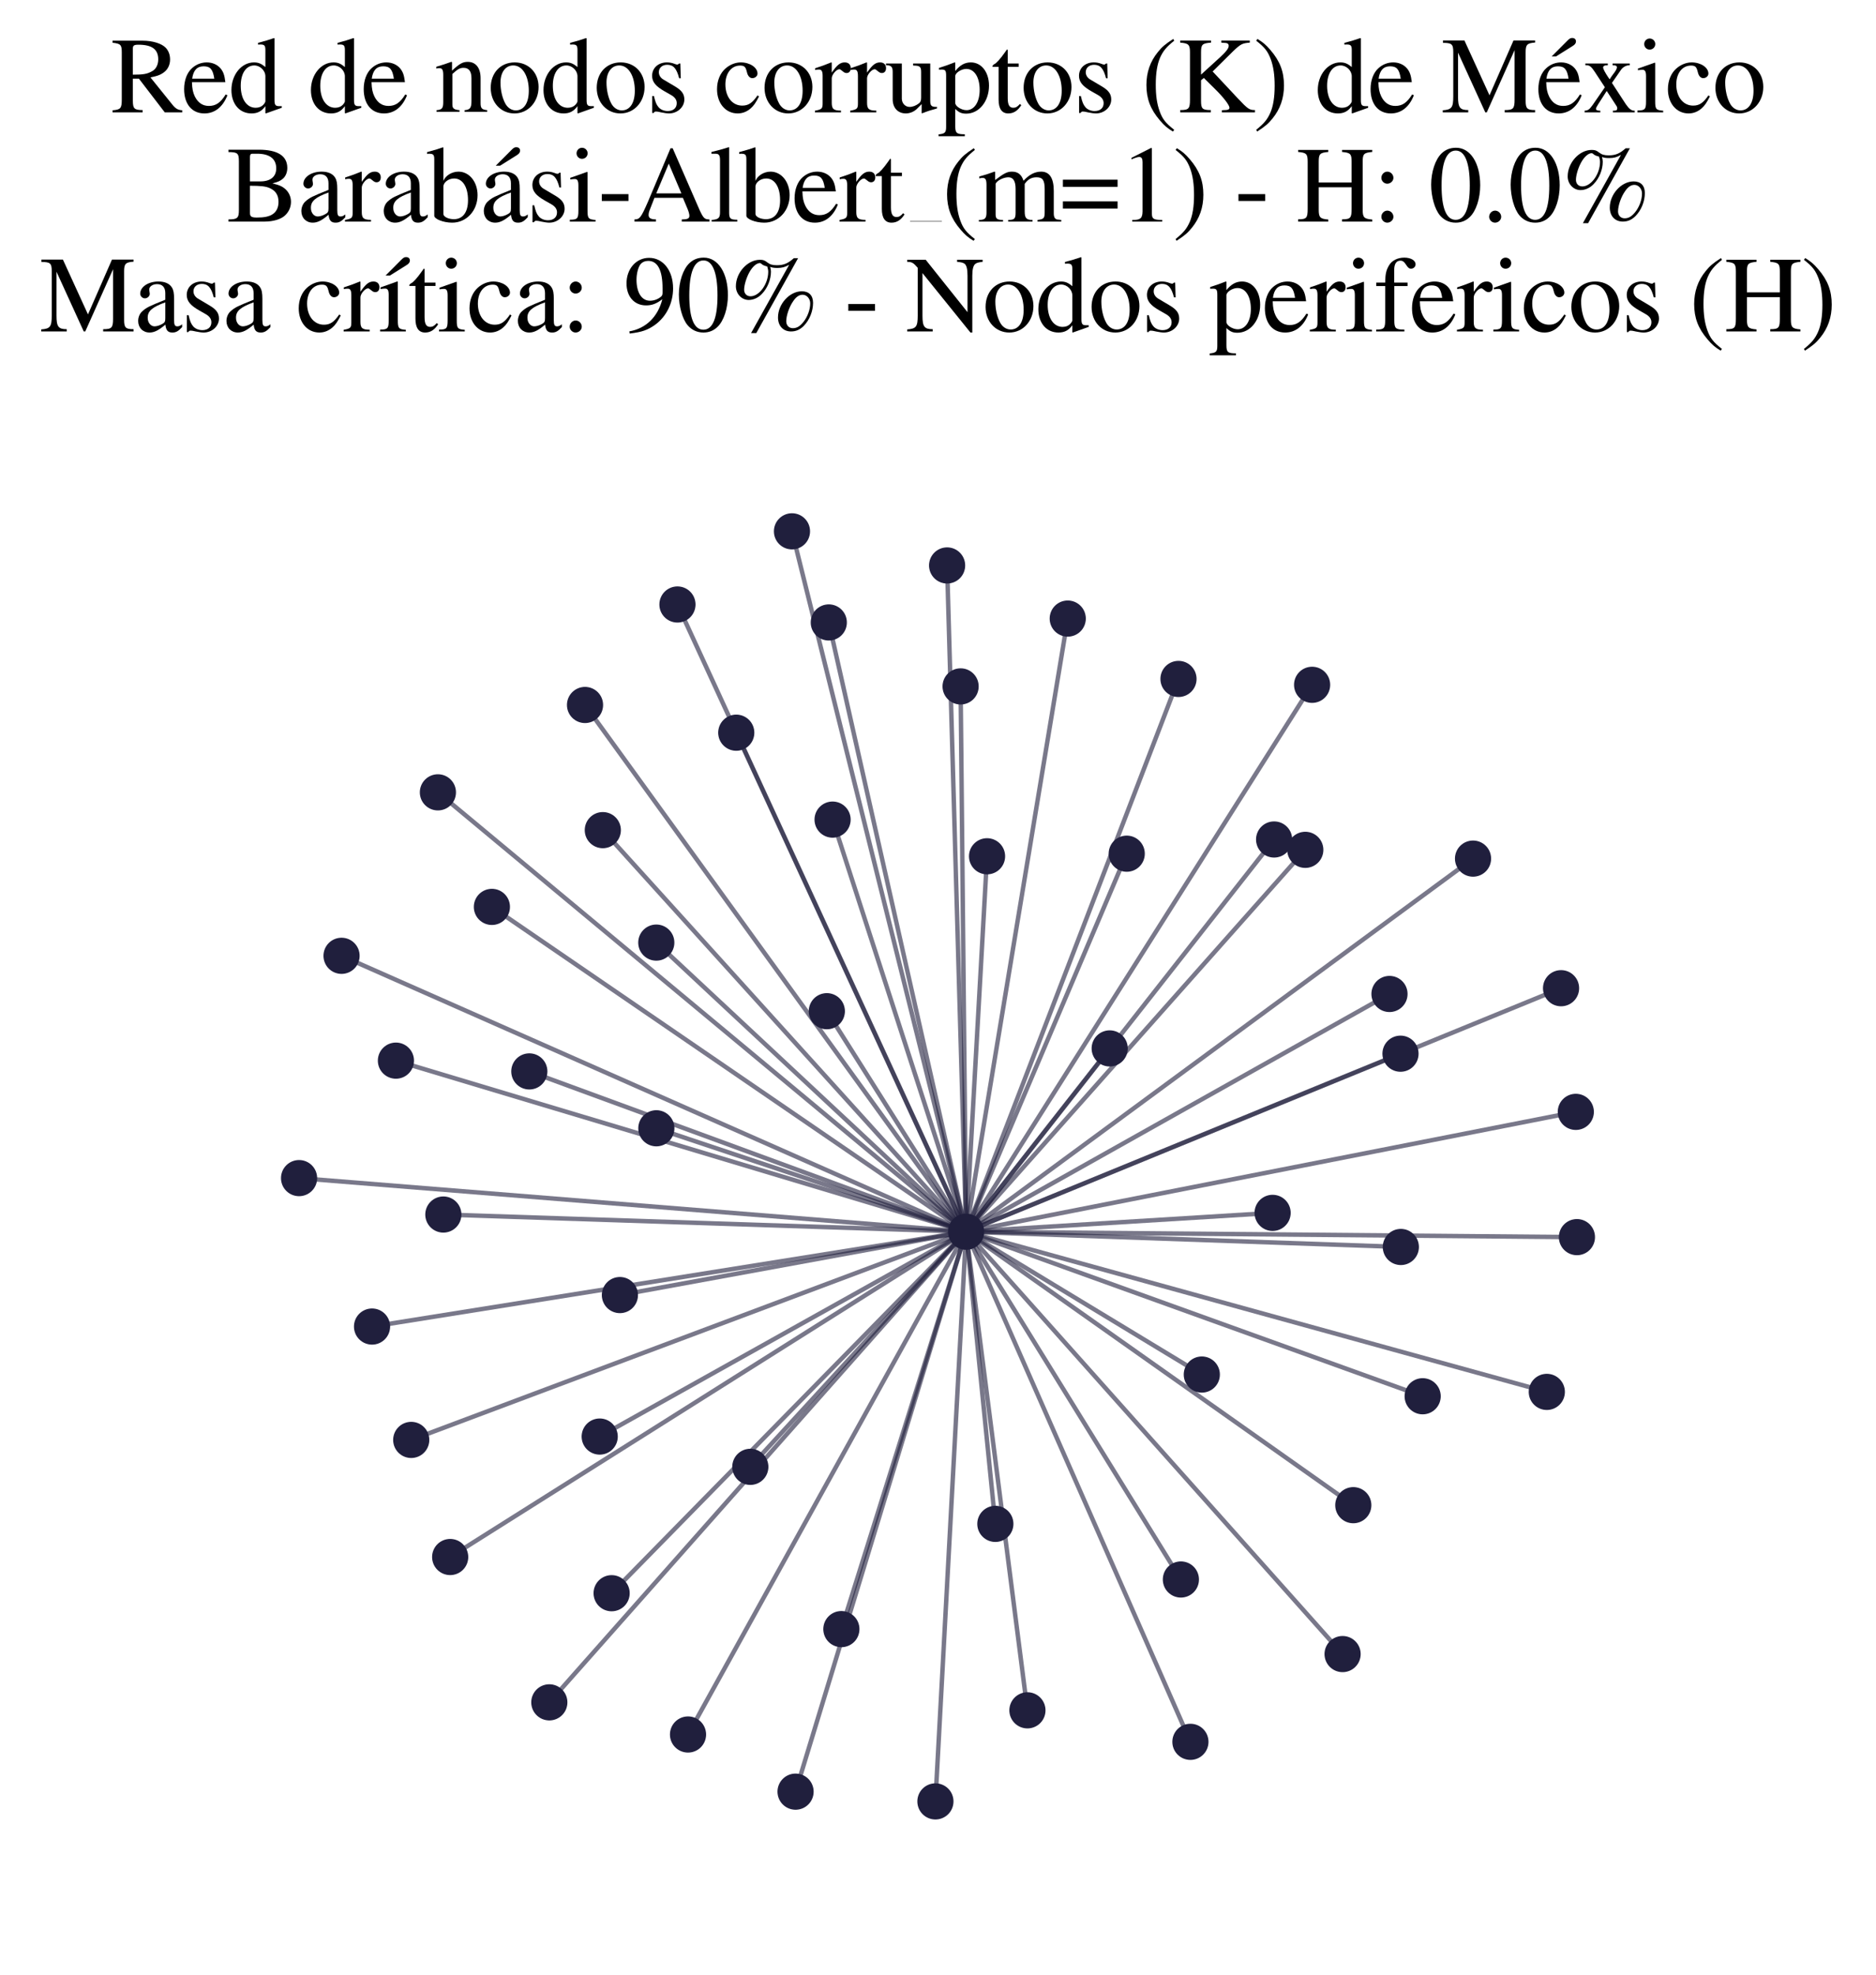 <?xml version="1.0" encoding="utf-8" standalone="no"?>
<!DOCTYPE svg PUBLIC "-//W3C//DTD SVG 1.1//EN"
  "http://www.w3.org/Graphics/SVG/1.1/DTD/svg11.dtd">
<svg xmlns:xlink="http://www.w3.org/1999/xlink" width="169.253pt" height="178.093pt" viewBox="0 0 169.253 178.093" xmlns="http://www.w3.org/2000/svg" version="1.1">
 <defs>
  <style type="text/css">*{stroke-linejoin: round; stroke-linecap: butt}</style>
 </defs>
 <g id="figure_1">
  <g id="patch_1">
   <path d="M 0 178.093 
L 169.253 178.093 
L 169.253 -0 
L 0 -0 
z
" style="fill: #ffffff"/>
  </g>
  <g id="axes_1">
   <g id="LineCollection_1">
    <path d="M 87.161 111.088 
L 44.379 81.792 
" clip-path="url(#p4df0fe5ae1)" style="fill: none; stroke: #201f3d; stroke-opacity: 0.6; stroke-width: 0.4"/>
    <path d="M 87.161 111.088 
L 52.781 63.581 
" clip-path="url(#p4df0fe5ae1)" style="fill: none; stroke: #201f3d; stroke-opacity: 0.6; stroke-width: 0.4"/>
    <path d="M 87.161 111.088 
L 71.776 161.587 
" clip-path="url(#p4df0fe5ae1)" style="fill: none; stroke: #201f3d; stroke-opacity: 0.6; stroke-width: 0.4"/>
    <path d="M 87.161 111.088 
L 89.052 77.226 
" clip-path="url(#p4df0fe5ae1)" style="fill: none; stroke: #201f3d; stroke-opacity: 0.6; stroke-width: 0.4"/>
    <path d="M 87.161 111.088 
L 107.4 157.093 
" clip-path="url(#p4df0fe5ae1)" style="fill: none; stroke: #201f3d; stroke-opacity: 0.6; stroke-width: 0.4"/>
    <path d="M 87.161 111.088 
L 140.839 89.125 
" clip-path="url(#p4df0fe5ae1)" style="fill: none; stroke: #201f3d; stroke-opacity: 0.6; stroke-width: 0.4"/>
    <path d="M 87.161 111.088 
L 89.801 137.436 
" clip-path="url(#p4df0fe5ae1)" style="fill: none; stroke: #201f3d; stroke-opacity: 0.6; stroke-width: 0.4"/>
    <path d="M 87.161 111.088 
L 54.106 129.561 
" clip-path="url(#p4df0fe5ae1)" style="fill: none; stroke: #201f3d; stroke-opacity: 0.6; stroke-width: 0.4"/>
    <path d="M 87.161 111.088 
L 126.384 112.463 
" clip-path="url(#p4df0fe5ae1)" style="fill: none; stroke: #201f3d; stroke-opacity: 0.6; stroke-width: 0.4"/>
    <path d="M 87.161 111.088 
L 125.36 89.645 
" clip-path="url(#p4df0fe5ae1)" style="fill: none; stroke: #201f3d; stroke-opacity: 0.6; stroke-width: 0.4"/>
    <path d="M 87.161 111.088 
L 114.951 75.712 
" clip-path="url(#p4df0fe5ae1)" style="fill: none; stroke: #201f3d; stroke-opacity: 0.6; stroke-width: 0.4"/>
    <path d="M 87.161 111.088 
L 67.694 132.292 
" clip-path="url(#p4df0fe5ae1)" style="fill: none; stroke: #201f3d; stroke-opacity: 0.6; stroke-width: 0.4"/>
    <path d="M 87.161 111.088 
L 139.554 125.533 
" clip-path="url(#p4df0fe5ae1)" style="fill: none; stroke: #201f3d; stroke-opacity: 0.6; stroke-width: 0.4"/>
    <path d="M 87.161 111.088 
L 49.56 153.532 
" clip-path="url(#p4df0fe5ae1)" style="fill: none; stroke: #201f3d; stroke-opacity: 0.6; stroke-width: 0.4"/>
    <path d="M 87.161 111.088 
L 108.428 123.968 
" clip-path="url(#p4df0fe5ae1)" style="fill: none; stroke: #201f3d; stroke-opacity: 0.6; stroke-width: 0.4"/>
    <path d="M 87.161 111.088 
L 122.095 135.75 
" clip-path="url(#p4df0fe5ae1)" style="fill: none; stroke: #201f3d; stroke-opacity: 0.6; stroke-width: 0.4"/>
    <path d="M 87.161 111.088 
L 37.101 129.864 
" clip-path="url(#p4df0fe5ae1)" style="fill: none; stroke: #201f3d; stroke-opacity: 0.6; stroke-width: 0.4"/>
    <path d="M 87.161 111.088 
L 26.982 106.252 
" clip-path="url(#p4df0fe5ae1)" style="fill: none; stroke: #201f3d; stroke-opacity: 0.6; stroke-width: 0.4"/>
    <path d="M 87.161 111.088 
L 30.815 86.203 
" clip-path="url(#p4df0fe5ae1)" style="fill: none; stroke: #201f3d; stroke-opacity: 0.6; stroke-width: 0.4"/>
    <path d="M 87.161 111.088 
L 92.695 154.252 
" clip-path="url(#p4df0fe5ae1)" style="fill: none; stroke: #201f3d; stroke-opacity: 0.6; stroke-width: 0.4"/>
    <path d="M 87.161 111.088 
L 47.756 96.629 
" clip-path="url(#p4df0fe5ae1)" style="fill: none; stroke: #201f3d; stroke-opacity: 0.6; stroke-width: 0.4"/>
    <path d="M 87.161 111.088 
L 55.928 116.8 
" clip-path="url(#p4df0fe5ae1)" style="fill: none; stroke: #201f3d; stroke-opacity: 0.6; stroke-width: 0.4"/>
    <path d="M 87.161 111.088 
L 54.386 74.869 
" clip-path="url(#p4df0fe5ae1)" style="fill: none; stroke: #201f3d; stroke-opacity: 0.6; stroke-width: 0.4"/>
    <path d="M 87.161 111.088 
L 40.615 140.425 
" clip-path="url(#p4df0fe5ae1)" style="fill: none; stroke: #201f3d; stroke-opacity: 0.6; stroke-width: 0.4"/>
    <path d="M 87.161 111.088 
L 114.815 109.387 
" clip-path="url(#p4df0fe5ae1)" style="fill: none; stroke: #201f3d; stroke-opacity: 0.6; stroke-width: 0.4"/>
    <path d="M 87.161 111.088 
L 86.666 61.906 
" clip-path="url(#p4df0fe5ae1)" style="fill: none; stroke: #201f3d; stroke-opacity: 0.6; stroke-width: 0.4"/>
    <path d="M 87.161 111.088 
L 118.379 61.762 
" clip-path="url(#p4df0fe5ae1)" style="fill: none; stroke: #201f3d; stroke-opacity: 0.6; stroke-width: 0.4"/>
    <path d="M 87.161 111.088 
L 33.565 119.64 
" clip-path="url(#p4df0fe5ae1)" style="fill: none; stroke: #201f3d; stroke-opacity: 0.6; stroke-width: 0.4"/>
    <path d="M 87.161 111.088 
L 132.897 77.437 
" clip-path="url(#p4df0fe5ae1)" style="fill: none; stroke: #201f3d; stroke-opacity: 0.6; stroke-width: 0.4"/>
    <path d="M 87.161 111.088 
L 59.216 101.758 
" clip-path="url(#p4df0fe5ae1)" style="fill: none; stroke: #201f3d; stroke-opacity: 0.6; stroke-width: 0.4"/>
    <path d="M 87.161 111.088 
L 71.452 47.92 
" clip-path="url(#p4df0fe5ae1)" style="fill: none; stroke: #201f3d; stroke-opacity: 0.6; stroke-width: 0.4"/>
    <path d="M 87.161 111.088 
L 96.332 55.788 
" clip-path="url(#p4df0fe5ae1)" style="fill: none; stroke: #201f3d; stroke-opacity: 0.6; stroke-width: 0.4"/>
    <path d="M 87.161 111.088 
L 66.426 66.081 
" clip-path="url(#p4df0fe5ae1)" style="fill: none; stroke: #201f3d; stroke-opacity: 0.6; stroke-width: 0.4"/>
    <path d="M 87.161 111.088 
L 75.116 73.919 
" clip-path="url(#p4df0fe5ae1)" style="fill: none; stroke: #201f3d; stroke-opacity: 0.6; stroke-width: 0.4"/>
    <path d="M 87.161 111.088 
L 128.353 125.926 
" clip-path="url(#p4df0fe5ae1)" style="fill: none; stroke: #201f3d; stroke-opacity: 0.6; stroke-width: 0.4"/>
    <path d="M 87.161 111.088 
L 117.764 76.646 
" clip-path="url(#p4df0fe5ae1)" style="fill: none; stroke: #201f3d; stroke-opacity: 0.6; stroke-width: 0.4"/>
    <path d="M 87.161 111.088 
L 85.448 50.997 
" clip-path="url(#p4df0fe5ae1)" style="fill: none; stroke: #201f3d; stroke-opacity: 0.6; stroke-width: 0.4"/>
    <path d="M 87.161 111.088 
L 142.17 100.278 
" clip-path="url(#p4df0fe5ae1)" style="fill: none; stroke: #201f3d; stroke-opacity: 0.6; stroke-width: 0.4"/>
    <path d="M 87.161 111.088 
L 62.073 156.432 
" clip-path="url(#p4df0fe5ae1)" style="fill: none; stroke: #201f3d; stroke-opacity: 0.6; stroke-width: 0.4"/>
    <path d="M 87.161 111.088 
L 75.909 146.927 
" clip-path="url(#p4df0fe5ae1)" style="fill: none; stroke: #201f3d; stroke-opacity: 0.6; stroke-width: 0.4"/>
    <path d="M 87.161 111.088 
L 106.324 61.232 
" clip-path="url(#p4df0fe5ae1)" style="fill: none; stroke: #201f3d; stroke-opacity: 0.6; stroke-width: 0.4"/>
    <path d="M 87.161 111.088 
L 35.72 95.658 
" clip-path="url(#p4df0fe5ae1)" style="fill: none; stroke: #201f3d; stroke-opacity: 0.6; stroke-width: 0.4"/>
    <path d="M 87.161 111.088 
L 121.129 149.178 
" clip-path="url(#p4df0fe5ae1)" style="fill: none; stroke: #201f3d; stroke-opacity: 0.6; stroke-width: 0.4"/>
    <path d="M 87.161 111.088 
L 39.508 71.461 
" clip-path="url(#p4df0fe5ae1)" style="fill: none; stroke: #201f3d; stroke-opacity: 0.6; stroke-width: 0.4"/>
    <path d="M 87.161 111.088 
L 126.353 95.031 
" clip-path="url(#p4df0fe5ae1)" style="fill: none; stroke: #201f3d; stroke-opacity: 0.6; stroke-width: 0.4"/>
    <path d="M 87.161 111.088 
L 61.12 54.518 
" clip-path="url(#p4df0fe5ae1)" style="fill: none; stroke: #201f3d; stroke-opacity: 0.6; stroke-width: 0.4"/>
    <path d="M 87.161 111.088 
L 100.117 94.555 
" clip-path="url(#p4df0fe5ae1)" style="fill: none; stroke: #201f3d; stroke-opacity: 0.6; stroke-width: 0.4"/>
    <path d="M 87.161 111.088 
L 74.597 91.199 
" clip-path="url(#p4df0fe5ae1)" style="fill: none; stroke: #201f3d; stroke-opacity: 0.6; stroke-width: 0.4"/>
    <path d="M 87.161 111.088 
L 59.211 85.012 
" clip-path="url(#p4df0fe5ae1)" style="fill: none; stroke: #201f3d; stroke-opacity: 0.6; stroke-width: 0.4"/>
    <path d="M 87.161 111.088 
L 106.54 142.452 
" clip-path="url(#p4df0fe5ae1)" style="fill: none; stroke: #201f3d; stroke-opacity: 0.6; stroke-width: 0.4"/>
    <path d="M 87.161 111.088 
L 74.774 56.138 
" clip-path="url(#p4df0fe5ae1)" style="fill: none; stroke: #201f3d; stroke-opacity: 0.6; stroke-width: 0.4"/>
    <path d="M 87.161 111.088 
L 142.271 111.575 
" clip-path="url(#p4df0fe5ae1)" style="fill: none; stroke: #201f3d; stroke-opacity: 0.6; stroke-width: 0.4"/>
    <path d="M 87.161 111.088 
L 101.654 76.993 
" clip-path="url(#p4df0fe5ae1)" style="fill: none; stroke: #201f3d; stroke-opacity: 0.6; stroke-width: 0.4"/>
    <path d="M 87.161 111.088 
L 55.181 143.689 
" clip-path="url(#p4df0fe5ae1)" style="fill: none; stroke: #201f3d; stroke-opacity: 0.6; stroke-width: 0.4"/>
    <path d="M 87.161 111.088 
L 39.999 109.537 
" clip-path="url(#p4df0fe5ae1)" style="fill: none; stroke: #201f3d; stroke-opacity: 0.6; stroke-width: 0.4"/>
    <path d="M 87.161 111.088 
L 84.394 162.466 
" clip-path="url(#p4df0fe5ae1)" style="fill: none; stroke: #201f3d; stroke-opacity: 0.6; stroke-width: 0.4"/>
   </g>
   <g id="PathCollection_1">
    <defs>
     <path id="m59ed12c1d4" d="M 0 1.581 
C 0.419 1.581 0.822 1.415 1.118 1.118 
C 1.415 0.822 1.581 0.419 1.581 0 
C 1.581 -0.419 1.415 -0.822 1.118 -1.118 
C 0.822 -1.415 0.419 -1.581 0 -1.581 
C -0.419 -1.581 -0.822 -1.415 -1.118 -1.118 
C -1.415 -0.822 -1.581 -0.419 -1.581 0 
C -1.581 0.419 -1.415 0.822 -1.118 1.118 
C -0.822 1.415 -0.419 1.581 0 1.581 
z
" style="stroke: #201f3d; stroke-width: 0.1"/>
    </defs>
    <g clip-path="url(#p4df0fe5ae1)">
     <use xlink:href="#m59ed12c1d4" x="101.654" y="76.993" style="fill: #201f3d; stroke: #201f3d; stroke-width: 0.1"/>
     <use xlink:href="#m59ed12c1d4" x="117.764" y="76.646" style="fill: #201f3d; stroke: #201f3d; stroke-width: 0.1"/>
     <use xlink:href="#m59ed12c1d4" x="125.36" y="89.645" style="fill: #201f3d; stroke: #201f3d; stroke-width: 0.1"/>
     <use xlink:href="#m59ed12c1d4" x="59.211" y="85.012" style="fill: #201f3d; stroke: #201f3d; stroke-width: 0.1"/>
     <use xlink:href="#m59ed12c1d4" x="40.615" y="140.425" style="fill: #201f3d; stroke: #201f3d; stroke-width: 0.1"/>
     <use xlink:href="#m59ed12c1d4" x="71.452" y="47.92" style="fill: #201f3d; stroke: #201f3d; stroke-width: 0.1"/>
     <use xlink:href="#m59ed12c1d4" x="66.426" y="66.081" style="fill: #201f3d; stroke: #201f3d; stroke-width: 0.1"/>
     <use xlink:href="#m59ed12c1d4" x="128.353" y="125.926" style="fill: #201f3d; stroke: #201f3d; stroke-width: 0.1"/>
     <use xlink:href="#m59ed12c1d4" x="107.4" y="157.093" style="fill: #201f3d; stroke: #201f3d; stroke-width: 0.1"/>
     <use xlink:href="#m59ed12c1d4" x="139.554" y="125.533" style="fill: #201f3d; stroke: #201f3d; stroke-width: 0.1"/>
     <use xlink:href="#m59ed12c1d4" x="55.928" y="116.8" style="fill: #201f3d; stroke: #201f3d; stroke-width: 0.1"/>
     <use xlink:href="#m59ed12c1d4" x="92.695" y="154.252" style="fill: #201f3d; stroke: #201f3d; stroke-width: 0.1"/>
     <use xlink:href="#m59ed12c1d4" x="84.394" y="162.466" style="fill: #201f3d; stroke: #201f3d; stroke-width: 0.1"/>
     <use xlink:href="#m59ed12c1d4" x="122.095" y="135.75" style="fill: #201f3d; stroke: #201f3d; stroke-width: 0.1"/>
     <use xlink:href="#m59ed12c1d4" x="49.56" y="153.532" style="fill: #201f3d; stroke: #201f3d; stroke-width: 0.1"/>
     <use xlink:href="#m59ed12c1d4" x="86.666" y="61.906" style="fill: #201f3d; stroke: #201f3d; stroke-width: 0.1"/>
     <use xlink:href="#m59ed12c1d4" x="52.781" y="63.581" style="fill: #201f3d; stroke: #201f3d; stroke-width: 0.1"/>
     <use xlink:href="#m59ed12c1d4" x="44.379" y="81.792" style="fill: #201f3d; stroke: #201f3d; stroke-width: 0.1"/>
     <use xlink:href="#m59ed12c1d4" x="126.353" y="95.031" style="fill: #201f3d; stroke: #201f3d; stroke-width: 0.1"/>
     <use xlink:href="#m59ed12c1d4" x="126.384" y="112.463" style="fill: #201f3d; stroke: #201f3d; stroke-width: 0.1"/>
     <use xlink:href="#m59ed12c1d4" x="100.117" y="94.555" style="fill: #201f3d; stroke: #201f3d; stroke-width: 0.1"/>
     <use xlink:href="#m59ed12c1d4" x="74.774" y="56.138" style="fill: #201f3d; stroke: #201f3d; stroke-width: 0.1"/>
     <use xlink:href="#m59ed12c1d4" x="62.073" y="156.432" style="fill: #201f3d; stroke: #201f3d; stroke-width: 0.1"/>
     <use xlink:href="#m59ed12c1d4" x="71.776" y="161.587" style="fill: #201f3d; stroke: #201f3d; stroke-width: 0.1"/>
     <use xlink:href="#m59ed12c1d4" x="26.982" y="106.252" style="fill: #201f3d; stroke: #201f3d; stroke-width: 0.1"/>
     <use xlink:href="#m59ed12c1d4" x="114.951" y="75.712" style="fill: #201f3d; stroke: #201f3d; stroke-width: 0.1"/>
     <use xlink:href="#m59ed12c1d4" x="114.815" y="109.387" style="fill: #201f3d; stroke: #201f3d; stroke-width: 0.1"/>
     <use xlink:href="#m59ed12c1d4" x="106.54" y="142.452" style="fill: #201f3d; stroke: #201f3d; stroke-width: 0.1"/>
     <use xlink:href="#m59ed12c1d4" x="96.332" y="55.788" style="fill: #201f3d; stroke: #201f3d; stroke-width: 0.1"/>
     <use xlink:href="#m59ed12c1d4" x="30.815" y="86.203" style="fill: #201f3d; stroke: #201f3d; stroke-width: 0.1"/>
     <use xlink:href="#m59ed12c1d4" x="75.116" y="73.919" style="fill: #201f3d; stroke: #201f3d; stroke-width: 0.1"/>
     <use xlink:href="#m59ed12c1d4" x="85.448" y="50.997" style="fill: #201f3d; stroke: #201f3d; stroke-width: 0.1"/>
     <use xlink:href="#m59ed12c1d4" x="37.101" y="129.864" style="fill: #201f3d; stroke: #201f3d; stroke-width: 0.1"/>
     <use xlink:href="#m59ed12c1d4" x="142.271" y="111.575" style="fill: #201f3d; stroke: #201f3d; stroke-width: 0.1"/>
     <use xlink:href="#m59ed12c1d4" x="118.379" y="61.762" style="fill: #201f3d; stroke: #201f3d; stroke-width: 0.1"/>
     <use xlink:href="#m59ed12c1d4" x="35.72" y="95.658" style="fill: #201f3d; stroke: #201f3d; stroke-width: 0.1"/>
     <use xlink:href="#m59ed12c1d4" x="140.839" y="89.125" style="fill: #201f3d; stroke: #201f3d; stroke-width: 0.1"/>
     <use xlink:href="#m59ed12c1d4" x="39.999" y="109.537" style="fill: #201f3d; stroke: #201f3d; stroke-width: 0.1"/>
     <use xlink:href="#m59ed12c1d4" x="47.756" y="96.629" style="fill: #201f3d; stroke: #201f3d; stroke-width: 0.1"/>
     <use xlink:href="#m59ed12c1d4" x="33.565" y="119.64" style="fill: #201f3d; stroke: #201f3d; stroke-width: 0.1"/>
     <use xlink:href="#m59ed12c1d4" x="55.181" y="143.689" style="fill: #201f3d; stroke: #201f3d; stroke-width: 0.1"/>
     <use xlink:href="#m59ed12c1d4" x="67.694" y="132.292" style="fill: #201f3d; stroke: #201f3d; stroke-width: 0.1"/>
     <use xlink:href="#m59ed12c1d4" x="121.129" y="149.178" style="fill: #201f3d; stroke: #201f3d; stroke-width: 0.1"/>
     <use xlink:href="#m59ed12c1d4" x="54.106" y="129.561" style="fill: #201f3d; stroke: #201f3d; stroke-width: 0.1"/>
     <use xlink:href="#m59ed12c1d4" x="61.12" y="54.518" style="fill: #201f3d; stroke: #201f3d; stroke-width: 0.1"/>
     <use xlink:href="#m59ed12c1d4" x="75.909" y="146.927" style="fill: #201f3d; stroke: #201f3d; stroke-width: 0.1"/>
     <use xlink:href="#m59ed12c1d4" x="54.386" y="74.869" style="fill: #201f3d; stroke: #201f3d; stroke-width: 0.1"/>
     <use xlink:href="#m59ed12c1d4" x="89.052" y="77.226" style="fill: #201f3d; stroke: #201f3d; stroke-width: 0.1"/>
     <use xlink:href="#m59ed12c1d4" x="39.508" y="71.461" style="fill: #201f3d; stroke: #201f3d; stroke-width: 0.1"/>
     <use xlink:href="#m59ed12c1d4" x="74.597" y="91.199" style="fill: #201f3d; stroke: #201f3d; stroke-width: 0.1"/>
     <use xlink:href="#m59ed12c1d4" x="132.897" y="77.437" style="fill: #201f3d; stroke: #201f3d; stroke-width: 0.1"/>
     <use xlink:href="#m59ed12c1d4" x="142.17" y="100.278" style="fill: #201f3d; stroke: #201f3d; stroke-width: 0.1"/>
     <use xlink:href="#m59ed12c1d4" x="59.216" y="101.758" style="fill: #201f3d; stroke: #201f3d; stroke-width: 0.1"/>
     <use xlink:href="#m59ed12c1d4" x="108.428" y="123.968" style="fill: #201f3d; stroke: #201f3d; stroke-width: 0.1"/>
     <use xlink:href="#m59ed12c1d4" x="87.161" y="111.088" style="fill: #201f3d; stroke: #201f3d; stroke-width: 0.1"/>
     <use xlink:href="#m59ed12c1d4" x="106.324" y="61.232" style="fill: #201f3d; stroke: #201f3d; stroke-width: 0.1"/>
     <use xlink:href="#m59ed12c1d4" x="89.801" y="137.436" style="fill: #201f3d; stroke: #201f3d; stroke-width: 0.1"/>
    </g>
   </g>
   <g id="text_1">
    <!-- Red de nodos corruptos (K) de México -->
    <g transform="translate(9.988 10.132) scale(0.096 -0.096)">
     <defs>
      <path id="NimbusRomNo9L-Regu-52" d="M 4218 121 
C 3974 140 3846 205 3661 424 
L 2342 2061 
C 2771 2143 2963 2219 3174 2388 
C 3379 2553 3501 2818 3501 3113 
C 3501 3385 3418 3618 3251 3801 
C 3008 4059 2477 4224 1875 4224 
L 109 4224 
L 109 4102 
C 589 4051 653 3981 653 3528 
L 653 765 
C 653 236 589 159 109 121 
L 109 0 
L 1882 0 
L 1882 134 
C 1389 134 1306 219 1306 692 
L 1306 1984 
L 1664 1984 
L 3187 0 
L 4218 0 
L 4218 121 
z
M 1306 3762 
C 1306 3937 1376 3987 1632 3987 
C 2432 3987 2803 3716 2803 3123 
C 2803 2807 2669 2542 2438 2423 
C 2144 2258 1920 2221 1306 2221 
L 1306 3762 
z
" transform="scale(0.016)"/>
      <path id="NimbusRomNo9L-Regu-65" d="M 2611 1053 
C 2304 564 2029 378 1619 378 
C 1254 378 979 564 794 930 
C 678 1174 634 1386 621 1779 
L 2592 1779 
C 2541 2193 2477 2377 2317 2581 
C 2125 2811 1830 2944 1498 2944 
C 1178 2944 877 2829 634 2611 
C 333 2349 160 1894 160 1370 
C 160 486 621 -64 1357 -64 
C 1965 -64 2445 315 2714 1008 
L 2611 1053 
z
M 634 1984 
C 704 2479 922 2714 1312 2714 
C 1702 2714 1856 2535 1939 1984 
L 634 1984 
z
" transform="scale(0.016)"/>
      <path id="NimbusRomNo9L-Regu-64" d="M 2202 -64 
L 3142 269 
L 3142 365 
C 3027 365 3014 365 2995 365 
C 2765 365 2714 435 2714 731 
L 2714 4364 
L 2682 4377 
C 2374 4268 2150 4204 1741 4096 
L 1741 3994 
C 1792 4000 1830 4000 1882 4000 
C 2118 4000 2176 3936 2176 3672 
L 2176 2669 
C 1933 2874 1760 2944 1504 2944 
C 768 2944 173 2221 173 1312 
C 173 493 653 -64 1357 -64 
C 1715 -64 1958 64 2176 365 
L 2176 -45 
L 2202 -64 
z
M 2176 653 
C 2176 608 2131 531 2067 461 
C 1952 333 1792 269 1606 269 
C 1075 269 723 781 723 1568 
C 723 2291 1037 2765 1523 2765 
C 1862 2765 2176 2464 2176 2125 
L 2176 653 
z
" transform="scale(0.016)"/>
      <path id="NimbusRomNo9L-Regu-6e" d="M 102 2579 
C 141 2598 205 2605 275 2605 
C 454 2605 512 2509 512 2195 
L 512 608 
C 512 243 442 154 115 128 
L 115 32 
L 1472 32 
L 1472 128 
C 1146 154 1050 230 1050 461 
L 1050 2259 
C 1357 2547 1498 2624 1709 2624 
C 2022 2624 2176 2426 2176 2003 
L 2176 666 
C 2176 262 2093 154 1773 128 
L 1773 32 
L 3104 32 
L 3104 128 
C 2790 160 2714 237 2714 550 
L 2714 2016 
C 2714 2618 2432 2976 1958 2976 
C 1664 2976 1466 2867 1030 2458 
L 1030 2963 
L 986 2976 
C 672 2861 454 2790 102 2688 
L 102 2579 
z
" transform="scale(0.016)"/>
      <path id="NimbusRomNo9L-Regu-6f" d="M 1600 2944 
C 768 2944 186 2330 186 1446 
C 186 582 781 -64 1587 -64 
C 2394 -64 3008 614 3008 1498 
C 3008 2336 2419 2944 1600 2944 
z
M 1517 2765 
C 2054 2765 2432 2150 2432 1274 
C 2432 550 2144 115 1664 115 
C 1414 115 1178 269 1043 525 
C 864 858 762 1306 762 1760 
C 762 2368 1062 2765 1517 2765 
z
" transform="scale(0.016)"/>
      <path id="NimbusRomNo9L-Regu-73" d="M 2016 2010 
L 1990 2880 
L 1920 2880 
L 1907 2867 
C 1850 2822 1843 2816 1818 2816 
C 1779 2816 1715 2829 1645 2861 
C 1504 2915 1363 2944 1197 2944 
C 691 2944 326 2616 326 2154 
C 326 1796 531 1539 1075 1231 
L 1446 1020 
C 1670 892 1779 737 1779 539 
C 1779 256 1574 77 1248 77 
C 1030 77 832 159 710 298 
C 576 455 518 600 435 960 
L 333 960 
L 333 -39 
L 416 -39 
C 461 33 486 48 563 48 
C 621 48 710 35 858 -2 
C 1037 -39 1210 -64 1325 -64 
C 1818 -64 2227 308 2227 757 
C 2227 1077 2074 1289 1690 1520 
L 998 1930 
C 819 2033 723 2194 723 2367 
C 723 2624 922 2803 1216 2803 
C 1581 2803 1773 2583 1920 2010 
L 2016 2010 
z
" transform="scale(0.016)"/>
      <path id="NimbusRomNo9L-Regu-63" d="M 2547 998 
C 2240 550 2010 397 1645 397 
C 1062 397 653 909 653 1645 
C 653 2304 1005 2758 1523 2758 
C 1754 2758 1837 2688 1901 2451 
L 1939 2310 
C 1990 2131 2106 2016 2240 2016 
C 2406 2016 2547 2138 2547 2285 
C 2547 2643 2099 2944 1562 2944 
C 1248 2944 922 2816 659 2586 
C 339 2304 160 1869 160 1363 
C 160 531 666 -64 1376 -64 
C 1664 -64 1920 38 2150 237 
C 2323 390 2445 563 2637 941 
L 2547 998 
z
" transform="scale(0.016)"/>
      <path id="NimbusRomNo9L-Regu-72" d="M 45 2496 
C 134 2515 192 2522 269 2522 
C 429 2522 486 2419 486 2138 
L 486 538 
C 486 218 442 173 32 96 
L 32 0 
L 1568 0 
L 1568 102 
C 1133 102 1024 199 1024 565 
L 1024 2013 
C 1024 2219 1299 2541 1472 2541 
C 1510 2541 1568 2509 1638 2445 
C 1741 2355 1811 2317 1894 2317 
C 2048 2317 2144 2426 2144 2605 
C 2144 2816 2010 2944 1792 2944 
C 1523 2944 1338 2797 1024 2343 
L 1024 2931 
L 992 2944 
C 653 2803 422 2721 45 2599 
L 45 2496 
z
" transform="scale(0.016)"/>
      <path id="NimbusRomNo9L-Regu-75" d="M 3066 320 
L 3034 320 
C 2739 320 2669 390 2669 685 
L 2669 2880 
L 1658 2880 
L 1658 2758 
C 2054 2758 2131 2694 2131 2375 
L 2131 875 
C 2131 697 2099 607 2010 537 
C 1837 397 1638 320 1446 320 
C 1197 320 992 537 992 805 
L 992 2880 
L 58 2880 
L 58 2778 
C 365 2778 454 2682 454 2387 
L 454 770 
C 454 263 762 -64 1229 -64 
C 1466 -64 1715 38 1888 211 
L 2163 486 
L 2163 -45 
L 2189 -58 
C 2509 70 2739 141 3066 230 
L 3066 320 
z
" transform="scale(0.016)"/>
      <path id="NimbusRomNo9L-Regu-70" d="M 58 2516 
C 115 2522 160 2522 218 2522 
C 435 2522 480 2458 480 2155 
L 480 -855 
C 480 -1189 410 -1261 32 -1299 
L 32 -1408 
L 1581 -1408 
L 1581 -1293 
C 1101 -1293 1018 -1222 1018 -816 
L 1018 199 
C 1242 -13 1395 -77 1664 -77 
C 2419 -77 3008 643 3008 1575 
C 3008 2372 2560 2944 1939 2944 
C 1581 2944 1299 2784 1018 2438 
L 1018 2931 
L 979 2944 
C 634 2810 410 2726 58 2618 
L 58 2516 
z
M 1018 2136 
C 1018 2329 1376 2560 1670 2560 
C 2144 2560 2458 2071 2458 1324 
C 2458 611 2144 128 1683 128 
C 1382 128 1018 359 1018 552 
L 1018 2136 
z
" transform="scale(0.016)"/>
      <path id="NimbusRomNo9L-Regu-74" d="M 1632 2880 
L 986 2880 
L 986 3622 
C 986 3686 979 3706 941 3706 
C 896 3648 858 3590 813 3526 
C 570 3174 294 2867 192 2841 
C 122 2794 83 2748 83 2715 
C 83 2695 90 2682 109 2682 
L 448 2682 
L 448 751 
C 448 212 640 -64 1018 -64 
C 1331 -64 1574 90 1786 423 
L 1702 493 
C 1568 333 1459 269 1318 269 
C 1082 269 986 443 986 847 
L 986 2682 
L 1632 2682 
L 1632 2880 
z
" transform="scale(0.016)"/>
      <path id="NimbusRomNo9L-Regu-28" d="M 1888 4326 
C 1414 4019 1222 3853 986 3558 
C 531 3002 307 2362 307 1613 
C 307 800 544 173 1107 -480 
C 1370 -787 1536 -928 1869 -1133 
L 1946 -1030 
C 1434 -627 1254 -403 1082 77 
C 928 506 858 992 858 1632 
C 858 2304 941 2829 1114 3226 
C 1293 3622 1485 3853 1946 4224 
L 1888 4326 
z
" transform="scale(0.016)"/>
      <path id="NimbusRomNo9L-Regu-4b" d="M 2643 4109 
C 2720 4096 2784 4096 2810 4096 
C 3002 4096 3078 4045 3078 3917 
C 3078 3775 2931 3583 2579 3257 
L 1446 2224 
L 1446 3534 
C 1446 4000 1517 4071 2035 4109 
L 2035 4231 
L 218 4231 
L 218 4109 
C 717 4071 794 3988 794 3531 
L 794 750 
C 794 217 723 134 218 134 
L 218 0 
L 2022 0 
L 2022 134 
C 1523 134 1446 211 1446 683 
L 1446 1891 
L 1613 2026 
L 2291 1355 
C 2778 876 3123 422 3123 269 
C 3123 179 3034 134 2854 134 
C 2822 134 2752 134 2675 121 
L 2675 0 
L 4627 0 
L 4627 134 
C 4294 134 4205 198 3622 816 
L 2131 2409 
L 3347 3611 
C 3782 4026 3885 4077 4320 4109 
L 4320 4231 
L 2643 4231 
L 2643 4109 
z
" transform="scale(0.016)"/>
      <path id="NimbusRomNo9L-Regu-29" d="M 243 -1133 
C 717 -826 909 -659 1146 -365 
C 1600 192 1824 832 1824 1581 
C 1824 2400 1587 3021 1024 3674 
C 762 3981 595 4122 262 4326 
L 186 4224 
C 698 3821 870 3597 1050 3117 
C 1203 2688 1274 2202 1274 1562 
C 1274 896 1190 365 1018 -26 
C 838 -429 646 -659 186 -1030 
L 243 -1133 
z
" transform="scale(0.016)"/>
      <path id="NimbusRomNo9L-Regu-4d" d="M 4314 3667 
L 4314 751 
C 4314 217 4237 134 3731 134 
L 3731 0 
L 5523 0 
L 5523 134 
C 5056 134 4966 223 4966 681 
L 4966 3536 
C 4966 3993 5050 4077 5523 4115 
L 5523 4237 
L 4250 4237 
L 2835 1004 
L 1357 4237 
L 90 4237 
L 90 4096 
C 614 4096 698 4019 698 3550 
L 698 943 
C 698 282 608 159 77 121 
L 77 0 
L 1581 0 
L 1581 134 
C 1088 134 979 282 979 931 
L 979 3520 
L 2586 0 
L 2675 0 
L 4314 3667 
z
" transform="scale(0.016)"/>
      <path id="NimbusRomNo9L-Regu-b4" d="M 851 3264 
L 1837 3882 
C 1971 3964 2029 4047 2029 4148 
C 2029 4275 1946 4352 1805 4352 
C 1709 4352 1651 4320 1536 4206 
L 595 3264 
L 851 3264 
z
" transform="scale(0.016)"/>
      <path id="NimbusRomNo9L-Regu-78" d="M 1779 0 
L 3066 0 
L 3066 96 
C 2867 96 2739 198 2541 480 
L 1722 1735 
L 2253 2502 
C 2374 2675 2566 2778 2771 2778 
L 2771 2880 
L 1760 2880 
L 1760 2778 
C 1952 2778 2016 2740 2016 2649 
C 2016 2571 1939 2430 1779 2229 
C 1747 2191 1670 2075 1587 1946 
L 1498 2074 
C 1318 2342 1203 2560 1203 2643 
C 1203 2733 1286 2778 1478 2778 
L 1478 2880 
L 154 2880 
L 154 2778 
L 211 2778 
C 403 2778 506 2695 704 2396 
L 1306 1479 
L 576 422 
C 384 160 320 115 109 96 
L 109 0 
L 1037 0 
L 1037 96 
C 858 96 781 128 781 211 
C 781 250 826 346 909 474 
L 1414 1261 
L 1997 365 
C 2022 326 2035 288 2035 250 
C 2035 123 1990 96 1779 96 
L 1779 0 
z
" transform="scale(0.016)"/>
      <path id="NimbusRomNo9L-Regu-69" d="M 1120 2929 
L 128 2579 
L 128 2484 
L 179 2490 
C 256 2502 339 2509 397 2509 
C 550 2509 608 2406 608 2125 
L 608 640 
C 608 179 544 109 102 109 
L 102 0 
L 1619 0 
L 1619 96 
C 1197 128 1146 191 1146 650 
L 1146 2910 
L 1120 2929 
z
M 819 4352 
C 646 4352 499 4205 499 4026 
C 499 3847 640 3699 819 3699 
C 1005 3699 1152 3840 1152 4026 
C 1152 4205 1005 4352 819 4352 
z
" transform="scale(0.016)"/>
     </defs>
     <use xlink:href="#NimbusRomNo9L-Regu-52" transform="scale(0.996)"/>
     <use xlink:href="#NimbusRomNo9L-Regu-65" transform="translate(66.45 0) scale(0.996)"/>
     <use xlink:href="#NimbusRomNo9L-Regu-64" transform="translate(110.684 0) scale(0.996)"/>
     <use xlink:href="#NimbusRomNo9L-Regu-64" transform="translate(185.403 0) scale(0.996)"/>
     <use xlink:href="#NimbusRomNo9L-Regu-65" transform="translate(235.217 0) scale(0.996)"/>
     <use xlink:href="#NimbusRomNo9L-Regu-6e" transform="translate(304.357 0) scale(0.996)"/>
     <use xlink:href="#NimbusRomNo9L-Regu-6f" transform="translate(354.17 0) scale(0.996)"/>
     <use xlink:href="#NimbusRomNo9L-Regu-64" transform="translate(403.983 0) scale(0.996)"/>
     <use xlink:href="#NimbusRomNo9L-Regu-6f" transform="translate(453.796 0) scale(0.996)"/>
     <use xlink:href="#NimbusRomNo9L-Regu-73" transform="translate(503.61 0) scale(0.996)"/>
     <use xlink:href="#NimbusRomNo9L-Regu-63" transform="translate(567.27 0) scale(0.996)"/>
     <use xlink:href="#NimbusRomNo9L-Regu-6f" transform="translate(611.503 0) scale(0.996)"/>
     <use xlink:href="#NimbusRomNo9L-Regu-72" transform="translate(661.317 0) scale(0.996)"/>
     <use xlink:href="#NimbusRomNo9L-Regu-72" transform="translate(694.492 0) scale(0.996)"/>
     <use xlink:href="#NimbusRomNo9L-Regu-75" transform="translate(727.667 0) scale(0.996)"/>
     <use xlink:href="#NimbusRomNo9L-Regu-70" transform="translate(777.48 0) scale(0.996)"/>
     <use xlink:href="#NimbusRomNo9L-Regu-74" transform="translate(827.294 0) scale(0.996)"/>
     <use xlink:href="#NimbusRomNo9L-Regu-6f" transform="translate(854.989 0) scale(0.996)"/>
     <use xlink:href="#NimbusRomNo9L-Regu-73" transform="translate(904.802 0) scale(0.996)"/>
     <use xlink:href="#NimbusRomNo9L-Regu-28" transform="translate(968.462 0) scale(0.996)"/>
     <use xlink:href="#NimbusRomNo9L-Regu-4b" transform="translate(1001.637 0) scale(0.996)"/>
     <use xlink:href="#NimbusRomNo9L-Regu-29" transform="translate(1073.567 0) scale(0.996)"/>
     <use xlink:href="#NimbusRomNo9L-Regu-64" transform="translate(1131.649 0) scale(0.996)"/>
     <use xlink:href="#NimbusRomNo9L-Regu-65" transform="translate(1181.462 0) scale(0.996)"/>
     <use xlink:href="#NimbusRomNo9L-Regu-4d" transform="translate(1250.603 0) scale(0.996)"/>
     <use xlink:href="#NimbusRomNo9L-Regu-b4" transform="translate(1344.699 0.498) scale(0.996)"/>
     <use xlink:href="#NimbusRomNo9L-Regu-65" transform="translate(1339.17 0) scale(0.996)"/>
     <use xlink:href="#NimbusRomNo9L-Regu-78" transform="translate(1383.403 0) scale(0.996)"/>
     <use xlink:href="#NimbusRomNo9L-Regu-69" transform="translate(1433.216 0) scale(0.996)"/>
     <use xlink:href="#NimbusRomNo9L-Regu-63" transform="translate(1460.911 0) scale(0.996)"/>
     <use xlink:href="#NimbusRomNo9L-Regu-6f" transform="translate(1505.145 0) scale(0.996)"/>
    </g>
    <!-- Barabási-Albert_(m=1) - H: 0.0\%  -->
    <g transform="translate(20.447 19.984) scale(0.096 -0.096)">
     <defs>
      <path id="NimbusRomNo9L-Regu-42" d="M 109 4237 
L 109 4096 
C 646 4096 723 4026 723 3548 
L 723 689 
C 723 212 640 128 109 128 
L 109 0 
L 2246 0 
C 2746 0 3200 136 3437 356 
C 3667 564 3795 855 3795 1165 
C 3795 1451 3680 1710 3482 1897 
C 3290 2072 3117 2150 2701 2253 
C 3034 2335 3168 2398 3322 2531 
C 3482 2671 3578 2903 3578 3163 
C 3578 3871 3008 4237 1901 4237 
L 109 4237 
z
M 1376 2112 
C 1997 2112 2291 2080 2522 1982 
C 2886 1827 3059 1568 3059 1159 
C 3059 809 2925 555 2669 406 
C 2464 290 2202 238 1779 238 
C 1466 238 1376 296 1376 504 
L 1376 2112 
z
M 1376 2368 
L 1376 3812 
C 1376 3944 1421 4001 1517 4001 
L 1798 4001 
C 2534 4001 2925 3699 2925 3137 
C 2925 2646 2586 2368 1984 2368 
L 1376 2368 
z
" transform="scale(0.016)"/>
      <path id="NimbusRomNo9L-Regu-61" d="M 2829 423 
C 2720 333 2643 301 2547 301 
C 2400 301 2355 390 2355 672 
L 2355 1920 
C 2355 2253 2323 2438 2227 2592 
C 2086 2822 1811 2944 1434 2944 
C 832 2944 358 2630 358 2227 
C 358 2080 486 1952 634 1952 
C 787 1952 922 2080 922 2221 
C 922 2246 915 2278 909 2323 
C 896 2381 890 2432 890 2477 
C 890 2650 1094 2790 1350 2790 
C 1664 2790 1837 2605 1837 2259 
L 1837 1869 
C 851 1472 742 1421 467 1178 
C 326 1050 237 832 237 621 
C 237 218 518 -64 909 -64 
C 1190 -64 1453 70 1843 403 
C 1875 70 1990 -64 2253 -64 
C 2470 -64 2605 13 2829 256 
L 2829 423 
z
M 1837 783 
C 1837 584 1805 526 1670 449 
C 1517 359 1338 301 1203 301 
C 979 301 800 520 800 796 
L 800 822 
C 800 1201 1062 1433 1837 1715 
L 1837 783 
z
" transform="scale(0.016)"/>
      <path id="NimbusRomNo9L-Regu-62" d="M 979 4364 
L 947 4377 
C 678 4281 506 4230 205 4147 
L 19 4096 
L 19 3994 
C 58 4000 83 4000 128 4000 
C 384 4000 442 3942 442 3673 
L 442 347 
C 442 147 986 -64 1498 -64 
C 2342 -64 2995 640 2995 1555 
C 2995 2342 2509 2944 1869 2944 
C 1478 2944 1107 2714 979 2400 
L 979 4364 
z
M 979 2061 
C 979 2310 1280 2541 1613 2541 
C 2112 2541 2432 2042 2432 1261 
C 2432 550 2125 141 1600 141 
C 1267 141 979 288 979 448 
L 979 2061 
z
" transform="scale(0.016)"/>
      <path id="NimbusRomNo9L-Regu-2d" d="M 250 1619 
L 250 1216 
L 1824 1216 
L 1824 1619 
L 250 1619 
z
" transform="scale(0.016)"/>
      <path id="NimbusRomNo9L-Regu-41" d="M 4518 128 
C 4230 128 4166 192 3942 667 
L 2349 4320 
L 2221 4320 
L 890 1168 
C 480 231 403 128 96 128 
L 96 0 
L 1363 0 
L 1363 128 
C 1056 128 928 212 928 393 
C 928 470 947 560 979 645 
L 1274 1401 
L 2950 1401 
L 3213 778 
C 3290 602 3334 434 3334 342 
C 3334 180 3226 128 2886 128 
L 2886 0 
L 4518 0 
L 4518 128 
z
M 1382 1664 
L 2118 3416 
L 2861 1664 
L 1382 1664 
z
" transform="scale(0.016)"/>
      <path id="NimbusRomNo9L-Regu-6c" d="M 122 4000 
L 160 4000 
C 230 4000 307 4000 358 4000 
C 563 4000 627 3910 627 3610 
L 627 557 
C 627 211 538 128 134 96 
L 134 0 
L 1645 0 
L 1645 109 
C 1242 109 1165 173 1165 528 
L 1165 4371 
L 1139 4384 
C 806 4275 563 4211 122 4103 
L 122 4000 
z
" transform="scale(0.016)"/>
      <path id="NimbusRomNo9L-Regu-6d" d="M 122 2547 
C 205 2566 256 2573 326 2573 
C 493 2573 550 2470 550 2162 
L 550 539 
C 550 192 461 96 102 96 
L 102 0 
L 1523 0 
L 1523 96 
C 1184 96 1088 166 1088 418 
L 1088 2234 
C 1088 2246 1139 2310 1184 2355 
C 1344 2502 1619 2611 1843 2611 
C 2125 2611 2266 2385 2266 1932 
L 2266 528 
C 2266 167 2195 96 1830 96 
L 1830 0 
L 3264 0 
L 3264 96 
C 2899 96 2803 205 2803 603 
L 2803 2221 
C 2995 2496 3206 2611 3501 2611 
C 3866 2611 3981 2438 3981 1907 
L 3981 557 
C 3981 192 3930 141 3558 96 
L 3558 0 
L 4960 0 
L 4960 96 
L 4794 115 
C 4602 115 4518 230 4518 480 
L 4518 1802 
C 4518 2559 4269 2944 3776 2944 
C 3405 2944 3078 2778 2733 2407 
C 2618 2771 2400 2944 2054 2944 
C 1773 2944 1594 2854 1062 2451 
L 1062 2931 
L 1018 2944 
C 691 2822 474 2752 122 2656 
L 122 2547 
z
" transform="scale(0.016)"/>
      <path id="NimbusRomNo9L-Regu-3d" d="M 3418 2470 
L 192 2470 
L 192 2048 
L 3418 2048 
L 3418 2470 
z
M 3418 1190 
L 192 1190 
L 192 768 
L 3418 768 
L 3418 1190 
z
" transform="scale(0.016)"/>
      <path id="NimbusRomNo9L-Regu-31" d="M 1862 4339 
L 710 3757 
L 710 3667 
C 787 3699 858 3725 883 3738 
C 998 3783 1107 3808 1171 3808 
C 1306 3808 1363 3711 1363 3505 
L 1363 592 
C 1363 379 1312 232 1210 173 
C 1114 116 1024 96 755 96 
L 755 0 
L 2522 0 
L 2522 96 
C 2016 96 1914 160 1914 470 
L 1914 4327 
L 1862 4339 
z
" transform="scale(0.016)"/>
      <path id="NimbusRomNo9L-Regu-48" d="M 1338 2304 
L 1338 3533 
C 1338 3990 1408 4059 1901 4104 
L 1901 4224 
L 122 4224 
L 122 4104 
C 614 4059 685 3989 685 3527 
L 685 749 
C 685 210 621 134 122 134 
L 122 0 
L 1901 0 
L 1901 121 
C 1421 159 1338 242 1338 699 
L 1338 2022 
L 3277 2022 
L 3277 757 
C 3277 211 3213 134 2714 134 
L 2714 0 
L 4493 0 
L 4493 121 
C 4013 159 3930 242 3930 696 
L 3930 3529 
C 3930 3989 4000 4059 4493 4104 
L 4493 4224 
L 2714 4224 
L 2714 4104 
C 3206 4059 3277 3990 3277 3533 
L 3277 2304 
L 1338 2304 
z
" transform="scale(0.016)"/>
      <path id="NimbusRomNo9L-Regu-3a" d="M 870 2944 
C 678 2944 518 2777 518 2579 
C 518 2393 678 2233 864 2233 
C 1062 2233 1229 2393 1229 2579 
C 1229 2777 1062 2944 870 2944 
z
M 870 646 
C 678 646 518 480 518 281 
C 518 96 678 -64 864 -64 
C 1062 -64 1229 96 1229 281 
C 1229 480 1062 646 870 646 
z
" transform="scale(0.016)"/>
      <path id="NimbusRomNo9L-Regu-30" d="M 1626 4352 
C 1274 4352 1005 4244 768 4020 
C 397 3661 154 2925 154 2176 
C 154 1479 365 730 666 372 
C 902 90 1229 -64 1600 -64 
C 1926 -64 2202 45 2432 269 
C 2803 621 3046 1364 3046 2138 
C 3046 3450 2464 4352 1626 4352 
z
M 1606 4186 
C 2144 4186 2432 3463 2432 2125 
C 2432 788 2150 103 1600 103 
C 1050 103 768 788 768 2119 
C 768 3476 1056 4186 1606 4186 
z
" transform="scale(0.016)"/>
      <path id="NimbusRomNo9L-Regu-2e" d="M 800 646 
C 608 646 448 480 448 281 
C 448 96 608 -64 794 -64 
C 992 -64 1158 96 1158 281 
C 1158 480 992 646 800 646 
z
" transform="scale(0.016)"/>
      <path id="NimbusRomNo9L-Regu-25" d="M 4282 2368 
C 3558 2368 2874 1622 2874 824 
C 2874 325 3181 0 3642 0 
C 3930 0 4166 102 4390 325 
C 4730 670 4941 1187 4941 1686 
C 4941 2120 4698 2368 4282 2368 
z
M 4326 2164 
C 4570 2164 4774 1934 4774 1654 
C 4774 1290 4614 856 4371 556 
C 4166 301 3981 192 3750 192 
C 3520 192 3360 357 3360 601 
C 3360 939 3539 1462 3776 1793 
C 3949 2048 4128 2164 4326 2164 
z
M 4058 4320 
L 3808 4320 
C 3462 4008 3206 3904 2810 3904 
C 2554 3904 2406 3946 2253 4064 
C 2086 4194 2003 4224 1805 4224 
C 1075 4224 390 3468 390 2662 
C 390 2217 730 1856 1146 1856 
C 1421 1856 1709 1984 1920 2209 
C 2253 2549 2458 3056 2458 3526 
C 2458 3615 2445 3693 2413 3808 
C 2528 3763 2643 3744 2829 3744 
C 3110 3744 3277 3788 3533 3931 
L 1286 -96 
L 1594 -96 
L 4058 4320 
z
M 2240 3829 
C 2278 3702 2298 3607 2298 3518 
C 2298 2802 1773 2073 1254 2073 
C 1030 2073 877 2231 877 2460 
C 877 2726 1005 3157 1178 3474 
C 1363 3816 1606 4032 1805 4032 
C 1837 4032 1850 4025 1888 3993 
C 1978 3911 2054 3879 2240 3829 
z
" transform="scale(0.016)"/>
     </defs>
     <use xlink:href="#NimbusRomNo9L-Regu-42" transform="scale(0.996)"/>
     <use xlink:href="#NimbusRomNo9L-Regu-61" transform="translate(66.45 0) scale(0.996)"/>
     <use xlink:href="#NimbusRomNo9L-Regu-72" transform="translate(110.684 0) scale(0.996)"/>
     <use xlink:href="#NimbusRomNo9L-Regu-61" transform="translate(143.859 0) scale(0.996)"/>
     <use xlink:href="#NimbusRomNo9L-Regu-62" transform="translate(188.092 0) scale(0.996)"/>
     <use xlink:href="#NimbusRomNo9L-Regu-b4" transform="translate(243.435 0.498) scale(0.996)"/>
     <use xlink:href="#NimbusRomNo9L-Regu-61" transform="translate(237.906 0) scale(0.996)"/>
     <use xlink:href="#NimbusRomNo9L-Regu-73" transform="translate(282.139 0) scale(0.996)"/>
     <use xlink:href="#NimbusRomNo9L-Regu-69" transform="translate(320.893 0) scale(0.996)"/>
     <use xlink:href="#NimbusRomNo9L-Regu-2d" transform="translate(348.588 0) scale(0.996)"/>
     <use xlink:href="#NimbusRomNo9L-Regu-41" transform="translate(381.763 0) scale(0.996)"/>
     <use xlink:href="#NimbusRomNo9L-Regu-6c" transform="translate(453.693 0) scale(0.996)"/>
     <use xlink:href="#NimbusRomNo9L-Regu-62" transform="translate(481.388 0) scale(0.996)"/>
     <use xlink:href="#NimbusRomNo9L-Regu-65" transform="translate(531.202 0) scale(0.996)"/>
     <use xlink:href="#NimbusRomNo9L-Regu-72" transform="translate(575.435 0) scale(0.996)"/>
     <use xlink:href="#NimbusRomNo9L-Regu-74" transform="translate(608.61 0) scale(0.996)"/>
     <use xlink:href="#NimbusRomNo9L-Regu-28" transform="translate(672.171 0) scale(0.996)"/>
     <use xlink:href="#NimbusRomNo9L-Regu-6d" transform="translate(705.346 0) scale(0.996)"/>
     <use xlink:href="#NimbusRomNo9L-Regu-3d" transform="translate(782.855 0) scale(0.996)"/>
     <use xlink:href="#NimbusRomNo9L-Regu-31" transform="translate(839.043 0) scale(0.996)"/>
     <use xlink:href="#NimbusRomNo9L-Regu-29" transform="translate(888.856 0) scale(0.996)"/>
     <use xlink:href="#NimbusRomNo9L-Regu-2d" transform="translate(946.938 0) scale(0.996)"/>
     <use xlink:href="#NimbusRomNo9L-Regu-48" transform="translate(1005.02 0) scale(0.996)"/>
     <use xlink:href="#NimbusRomNo9L-Regu-3a" transform="translate(1076.95 0) scale(0.996)"/>
     <use xlink:href="#NimbusRomNo9L-Regu-30" transform="translate(1129.552 0) scale(0.996)"/>
     <use xlink:href="#NimbusRomNo9L-Regu-2e" transform="translate(1179.365 0) scale(0.996)"/>
     <use xlink:href="#NimbusRomNo9L-Regu-30" transform="translate(1204.271 0) scale(0.996)"/>
     <use xlink:href="#NimbusRomNo9L-Regu-25" transform="translate(1254.085 0) scale(0.996)"/>
     <path d="M 642.283 0 
L 672.171 0 
L 672.171 0.399 
L 642.283 0.399 
L 642.283 0 
z
"/>
    </g>
    <!-- Masa crítica: 90\% - Nodos perifericos (H) -->
    <g transform="translate(3.6 29.893) scale(0.096 -0.096)">
     <defs>
      <path id="NimbusRomNo9L-Regu-11" d="M 1120 2950 
L 128 2598 
L 128 2502 
L 179 2508 
C 256 2521 339 2528 397 2528 
C 550 2528 608 2424 608 2141 
L 608 644 
C 608 180 544 109 102 109 
L 102 0 
L 1619 0 
L 1619 96 
C 1197 128 1146 192 1146 654 
L 1146 2931 
L 1120 2950 
z
" transform="scale(0.016)"/>
      <path id="NimbusRomNo9L-Regu-39" d="M 378 -123 
C 1094 -40 1446 82 1882 396 
C 2547 882 2938 1676 2938 2539 
C 2938 3593 2349 4339 1523 4339 
C 762 4339 192 3694 192 2832 
C 192 2053 653 1536 1344 1536 
C 1696 1536 1965 1638 2304 1900 
C 2042 856 1331 172 358 5 
L 378 -123 
z
M 2317 2290 
C 2317 2162 2291 2104 2221 2047 
C 2042 1894 1805 1811 1574 1811 
C 1088 1811 781 2290 781 3050 
C 781 3413 883 3796 1018 3963 
C 1126 4090 1286 4160 1472 4160 
C 2029 4160 2317 3611 2317 2539 
L 2317 2290 
z
" transform="scale(0.016)"/>
      <path id="NimbusRomNo9L-Regu-4e" d="M 3917 -64 
L 3917 3287 
C 3917 3669 3981 3905 4102 3987 
C 4192 4051 4282 4077 4525 4102 
L 4525 4224 
L 3021 4224 
L 3021 4102 
C 3264 4083 3354 4057 3450 4000 
C 3578 3911 3635 3681 3635 3286 
L 3635 1136 
L 1171 4224 
L 77 4224 
L 77 4102 
C 352 4102 442 4051 698 3751 
L 698 938 
C 698 281 608 159 77 121 
L 77 0 
L 1581 0 
L 1581 134 
C 1088 134 979 281 979 928 
L 979 3439 
L 3808 -64 
L 3917 -64 
z
" transform="scale(0.016)"/>
      <path id="NimbusRomNo9L-Regu-66" d="M 1978 2880 
L 1190 2880 
L 1190 3611 
C 1190 3978 1312 4173 1555 4173 
C 1690 4173 1779 4110 1894 3927 
C 1997 3763 2074 3700 2182 3700 
C 2330 3700 2451 3814 2451 3959 
C 2451 4188 2170 4352 1786 4352 
C 1389 4352 1050 4181 883 3891 
C 717 3613 666 3385 659 2880 
L 134 2880 
L 134 2675 
L 659 2675 
L 659 656 
C 659 185 589 109 128 109 
L 128 0 
L 1792 0 
L 1792 109 
C 1267 109 1197 180 1197 661 
L 1197 2675 
L 1978 2675 
L 1978 2880 
z
" transform="scale(0.016)"/>
     </defs>
     <use xlink:href="#NimbusRomNo9L-Regu-4d" transform="scale(0.996)"/>
     <use xlink:href="#NimbusRomNo9L-Regu-61" transform="translate(88.567 0) scale(0.996)"/>
     <use xlink:href="#NimbusRomNo9L-Regu-73" transform="translate(132.8 0) scale(0.996)"/>
     <use xlink:href="#NimbusRomNo9L-Regu-61" transform="translate(171.554 0) scale(0.996)"/>
     <use xlink:href="#NimbusRomNo9L-Regu-63" transform="translate(240.694 0) scale(0.996)"/>
     <use xlink:href="#NimbusRomNo9L-Regu-72" transform="translate(284.928 0) scale(0.996)"/>
     <use xlink:href="#NimbusRomNo9L-Regu-b4" transform="translate(315.363 0.498) scale(0.996)"/>
     <use xlink:href="#NimbusRomNo9L-Regu-11" transform="translate(318.103 0) scale(0.996)"/>
     <use xlink:href="#NimbusRomNo9L-Regu-74" transform="translate(345.798 0) scale(0.996)"/>
     <use xlink:href="#NimbusRomNo9L-Regu-69" transform="translate(373.493 0) scale(0.996)"/>
     <use xlink:href="#NimbusRomNo9L-Regu-63" transform="translate(401.189 0) scale(0.996)"/>
     <use xlink:href="#NimbusRomNo9L-Regu-61" transform="translate(445.422 0) scale(0.996)"/>
     <use xlink:href="#NimbusRomNo9L-Regu-3a" transform="translate(489.656 0) scale(0.996)"/>
     <use xlink:href="#NimbusRomNo9L-Regu-39" transform="translate(548.235 0) scale(0.996)"/>
     <use xlink:href="#NimbusRomNo9L-Regu-30" transform="translate(598.048 0) scale(0.996)"/>
     <use xlink:href="#NimbusRomNo9L-Regu-25" transform="translate(647.861 0) scale(0.996)"/>
     <use xlink:href="#NimbusRomNo9L-Regu-2d" transform="translate(755.756 0) scale(0.996)"/>
     <use xlink:href="#NimbusRomNo9L-Regu-4e" transform="translate(813.838 0) scale(0.996)"/>
     <use xlink:href="#NimbusRomNo9L-Regu-6f" transform="translate(885.768 0) scale(0.996)"/>
     <use xlink:href="#NimbusRomNo9L-Regu-64" transform="translate(935.581 0) scale(0.996)"/>
     <use xlink:href="#NimbusRomNo9L-Regu-6f" transform="translate(985.395 0) scale(0.996)"/>
     <use xlink:href="#NimbusRomNo9L-Regu-73" transform="translate(1035.208 0) scale(0.996)"/>
     <use xlink:href="#NimbusRomNo9L-Regu-70" transform="translate(1098.868 0) scale(0.996)"/>
     <use xlink:href="#NimbusRomNo9L-Regu-65" transform="translate(1148.681 0) scale(0.996)"/>
     <use xlink:href="#NimbusRomNo9L-Regu-72" transform="translate(1192.915 0) scale(0.996)"/>
     <use xlink:href="#NimbusRomNo9L-Regu-69" transform="translate(1226.09 0) scale(0.996)"/>
     <use xlink:href="#NimbusRomNo9L-Regu-66" transform="translate(1253.785 0) scale(0.996)"/>
     <use xlink:href="#NimbusRomNo9L-Regu-65" transform="translate(1286.961 0) scale(0.996)"/>
     <use xlink:href="#NimbusRomNo9L-Regu-72" transform="translate(1331.194 0) scale(0.996)"/>
     <use xlink:href="#NimbusRomNo9L-Regu-69" transform="translate(1364.369 0) scale(0.996)"/>
     <use xlink:href="#NimbusRomNo9L-Regu-63" transform="translate(1392.065 0) scale(0.996)"/>
     <use xlink:href="#NimbusRomNo9L-Regu-6f" transform="translate(1436.298 0) scale(0.996)"/>
     <use xlink:href="#NimbusRomNo9L-Regu-73" transform="translate(1486.111 0) scale(0.996)"/>
     <use xlink:href="#NimbusRomNo9L-Regu-28" transform="translate(1549.772 0) scale(0.996)"/>
     <use xlink:href="#NimbusRomNo9L-Regu-48" transform="translate(1582.947 0) scale(0.996)"/>
     <use xlink:href="#NimbusRomNo9L-Regu-29" transform="translate(1654.877 0) scale(0.996)"/>
    </g>
   </g>
  </g>
 </g>
 <defs>
  <clipPath id="p4df0fe5ae1">
   <rect x="14.876" y="35.893" width="139.5" height="138.6"/>
  </clipPath>
 </defs>
</svg>
